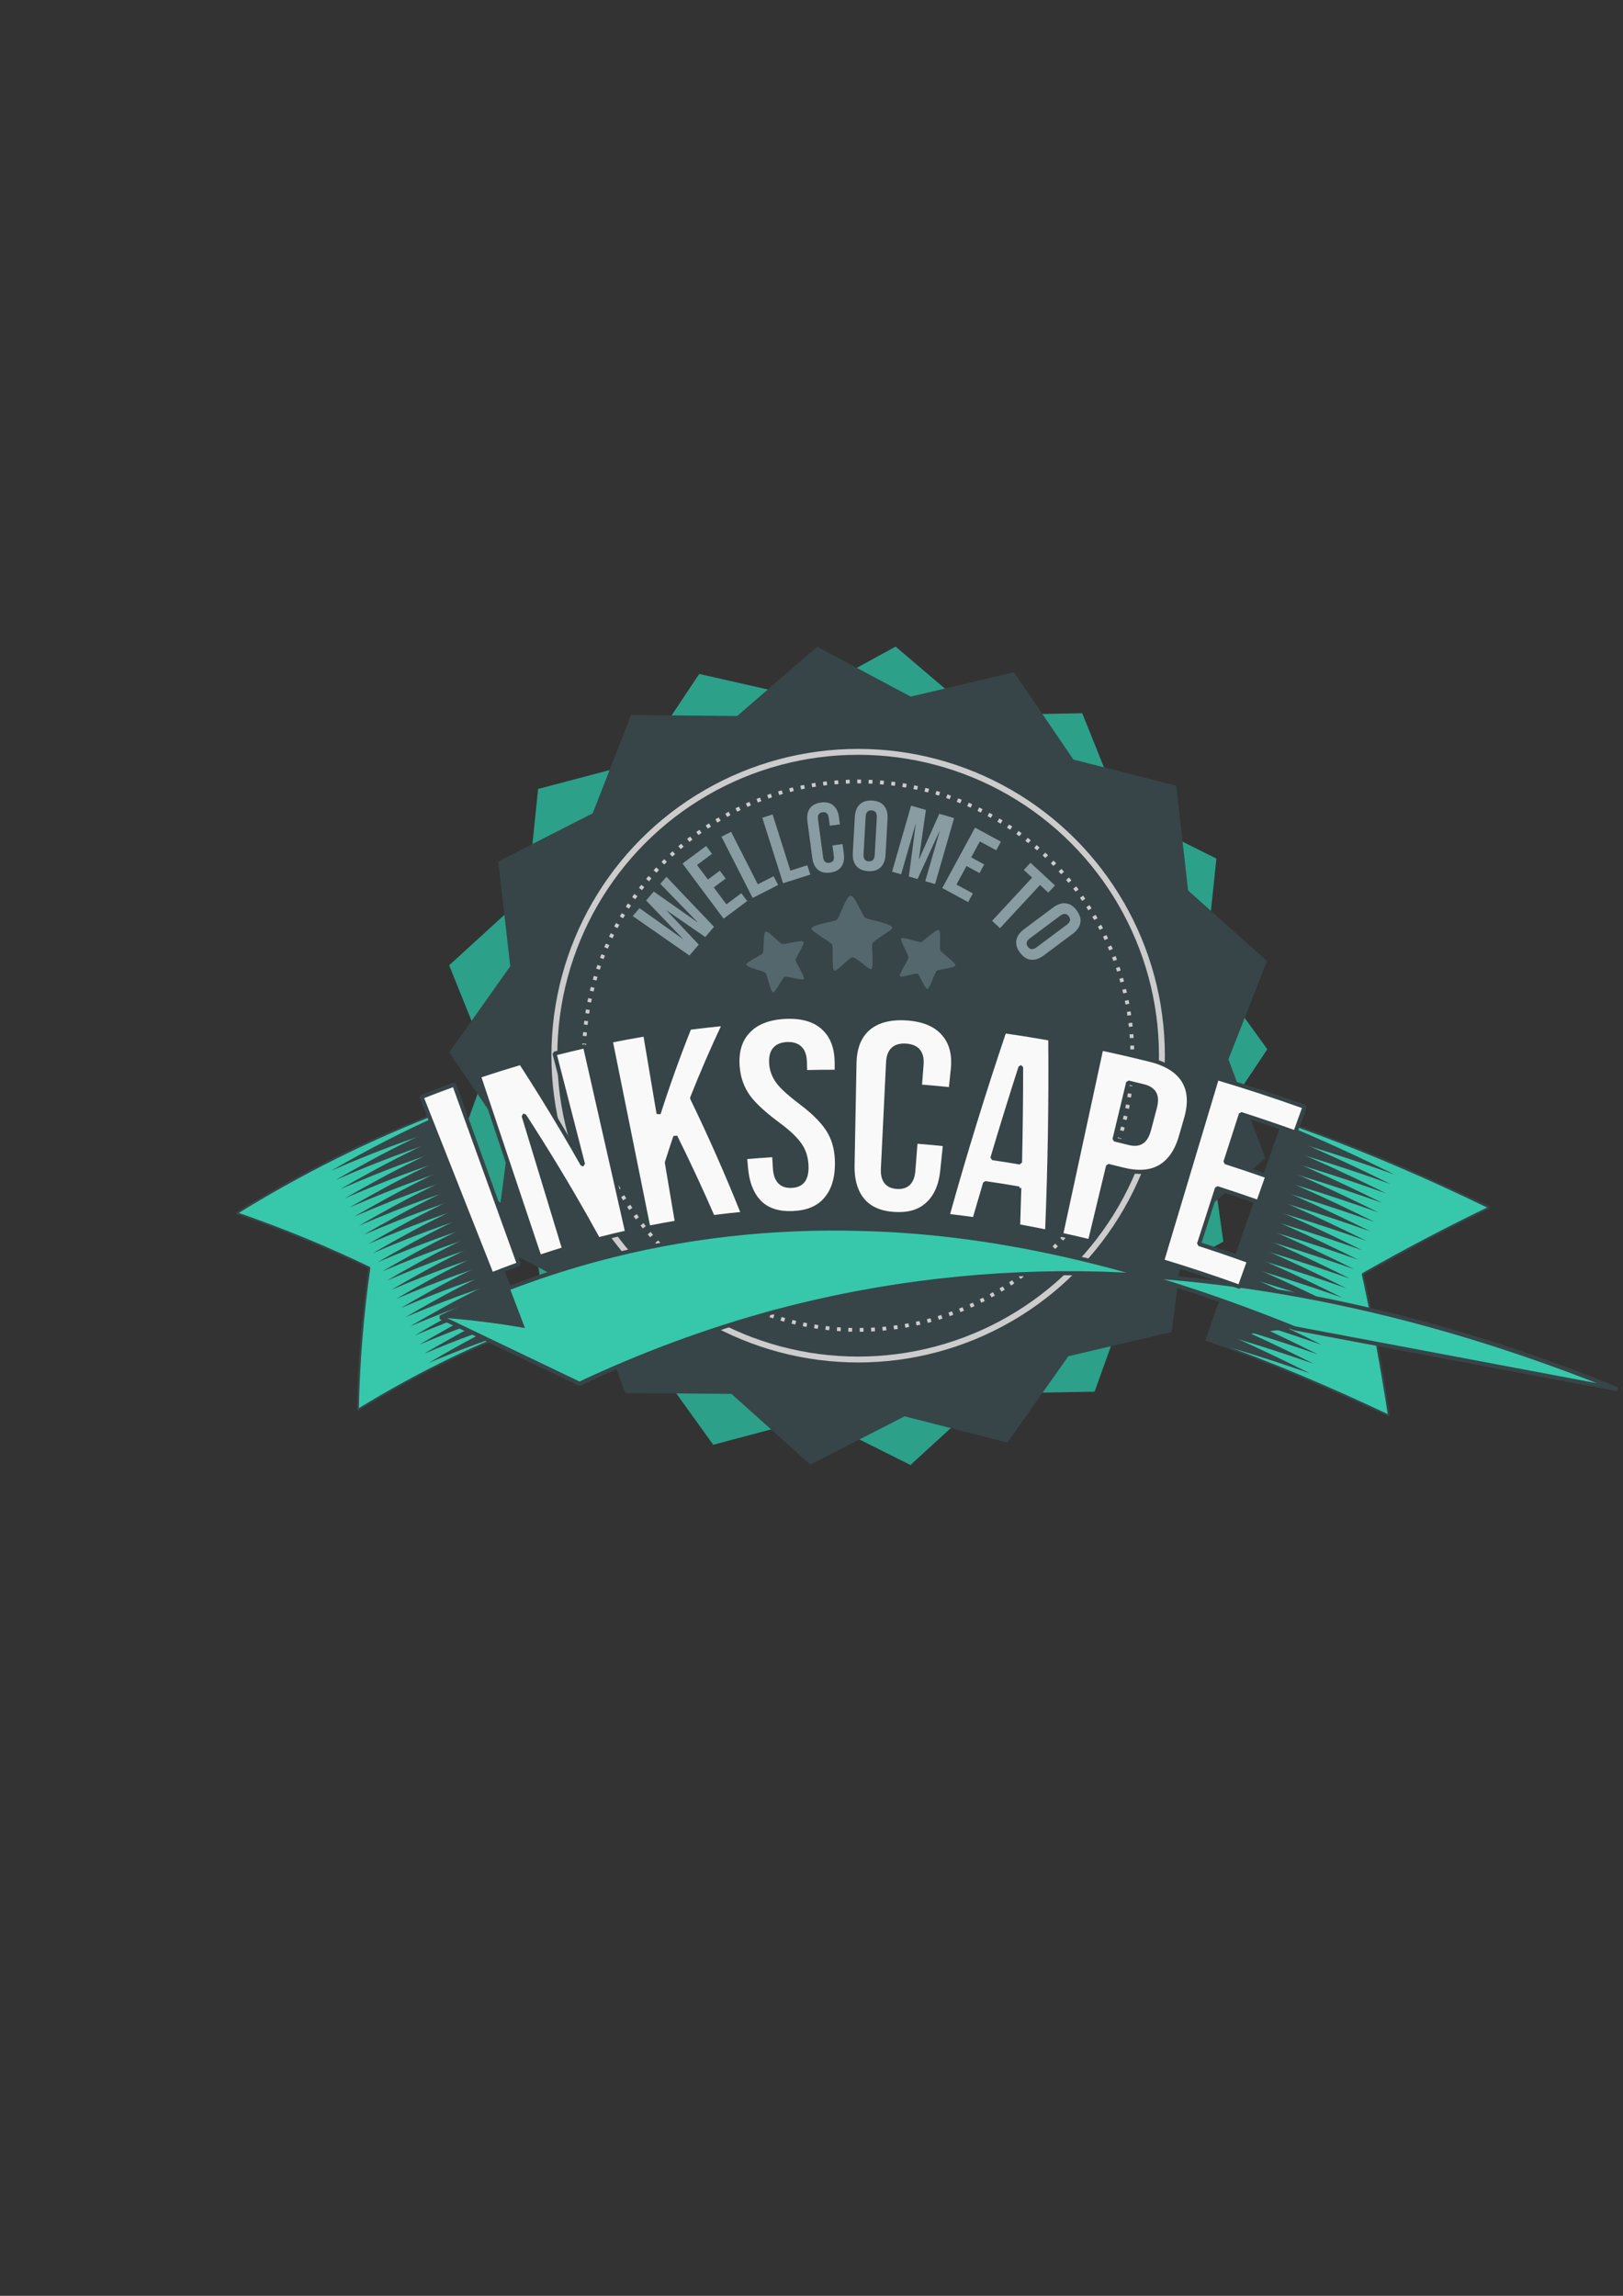 <?xml version="1.0" encoding="UTF-8" standalone="no"?>
<!-- Created with Inkscape (http://www.inkscape.org/) -->

<svg
   width="210mm"
   height="297mm"
   viewBox="0 0 210 297"
   version="1.1"
   id="svg1"
   inkscape:version="1.3.2 (091e20e, 2023-11-25, custom)"
   sodipodi:docname="logo-inkscape.svg"
   xmlns:inkscape="http://www.inkscape.org/namespaces/inkscape"
   xmlns:sodipodi="http://sodipodi.sourceforge.net/DTD/sodipodi-0.dtd"
   xmlns:xlink="http://www.w3.org/1999/xlink"
   xmlns="http://www.w3.org/2000/svg"
   xmlns:svg="http://www.w3.org/2000/svg">
  <rect x="0" y="0" width="210" height="297" fill="#333333" stroke="none"/>
  <sodipodi:namedview
     id="namedview1"
     pagecolor="#ffffff"
     bordercolor="#000000"
     borderopacity="0.25"
     inkscape:showpageshadow="2"
     inkscape:pageopacity="0.0"
     inkscape:pagecheckerboard="0"
     inkscape:deskcolor="#d1d1d1"
     inkscape:document-units="mm"
     inkscape:zoom="1.8101934"
     inkscape:cx="412.11067"
     inkscape:cy="474.25873"
     inkscape:window-width="1920"
     inkscape:window-height="991"
     inkscape:window-x="-9"
     inkscape:window-y="-9"
     inkscape:window-maximized="1"
     inkscape:current-layer="layer1"
     inkscape:lockguides="false"
     showgrid="false" />
  <defs
     id="defs1">
    <linearGradient
       id="linearGradient9"
       inkscape:collect="always">
      <stop
         style="stop-color:#000000;stop-opacity:1;"
         offset="0"
         id="stop9" />
      <stop
         style="stop-color:#000000;stop-opacity:0;"
         offset="1"
         id="stop10" />
    </linearGradient>
    <inkscape:path-effect
       effect="taper_stroke"
       start_shape="center | center"
       end_shape="center | center"
       id="path-effect6"
       is_visible="true"
       lpeversion="1"
       stroke_width="0.257"
       subpath="1"
       attach_start="0.2"
       end_offset="0.2"
       start_smoothing="0.5"
       end_smoothing="0.5"
       jointype="extrapolated"
       miter_limit="100" />
    <inkscape:path-effect
       effect="transform_2pts"
       start="43.769,224.067"
       end="43.769,254.495"
       id="path-effect5"
       is_visible="true"
       lpeversion="1"
       first_knot="1"
       last_knot="4"
       helper_size="3"
       stretch="1"
       offset="0"
       elastic="false"
       from_original_width="false"
       flip_vertical="false"
       flip_horizontal="false"
       lock_length="false"
       lock_angle="false" />
    <inkscape:path-effect
       effect="fillet_chamfer"
       id="path-effect4"
       is_visible="true"
       lpeversion="1"
       nodesatellites_param="F,0,0,1,0,0,0,1 @ F,0,0,1,0,0,0,1 @ F,0,0,1,0,0,0,1 @ F,0,0,1,0,0,0,1"
       radius="0"
       unit="px"
       method="auto"
       mode="F"
       chamfer_steps="1"
       flexible="false"
       use_knot_distance="true"
       apply_no_radius="true"
       apply_with_radius="true"
       only_selected="false"
       hide_knots="false" />
    <inkscape:path-effect
       effect="bend_path"
       id="path-effect12"
       is_visible="true"
       lpeversion="1"
       bendpath="m 10.47,23.701 c 11.154,-5.973 22.447,-8.05 34.101,0"
       prop_scale="1"
       scale_y_rel="false"
       vertical="false"
       hide_knot="false"
       bendpath-nodetypes="cc" />
    <inkscape:path-effect
       effect="fill_between_many"
       method="bsplinespiro"
       autoreverse="false"
       close="false"
       join="false"
       linkedpaths="#rect4,0,1"
       id="path-effect7" />
    <linearGradient
       inkscape:collect="always"
       xlink:href="#linearGradient9"
       id="linearGradient10"
       x1="75.966"
       y1="88.536"
       x2="140.573"
       y2="88.536"
       gradientUnits="userSpaceOnUse" />
  </defs>
  <g
     inkscape:label="Capa 1"
     inkscape:groupmode="layer"
     id="layer1">
    <path
       sodipodi:type="star"
       style="fill:#2ca089;fill-opacity:1;stroke-width:0.265"
       id="path2"
       inkscape:flatsided="false"
       sodipodi:sides="13"
       sodipodi:cx="55.475224"
       sodipodi:cy="54.720455"
       sodipodi:r1="67.340302"
       sodipodi:r2="59.259468"
       sodipodi:arg1="0.94859245"
       sodipodi:arg2="1.1902534"
       inkscape:rounded="0"
       inkscape:randomized="0"
       d="M 94.723,109.441 77.486,109.741 64.798,121.412 49.395,113.667 32.736,118.106 22.698,104.09 5.885,100.278 3.509,83.202 -9.607,72.014 -3.775,55.79 -10.189,39.788 2.515,28.133 4.272,10.983 20.937,6.566 30.463,-7.803 l 16.808,3.834 15.113,-8.296 13.101,11.206 17.237,-0.323 6.393,16.011 15.412,7.725 -1.78,17.148 10.057,14.002 -9.545,14.356 2.398,17.072 -15.124,8.276 z"
       inkscape:transform-center-x="-0.66271487"
       inkscape:transform-center-y="-0.11599843"
       transform="matrix(0.796,0,0,0.792,66.226,93.363)"
       inkscape:label="estrella-inferior" />
    <path
       sodipodi:type="star"
       style="fill:#374548;fill-opacity:1;stroke-width:0.265"
       id="path3"
       inkscape:flatsided="false"
       sodipodi:sides="13"
       sodipodi:cx="55.475224"
       sodipodi:cy="54.720455"
       sodipodi:r1="67.340302"
       sodipodi:r2="59.259468"
       sodipodi:arg1="0.94859245"
       sodipodi:arg2="1.1902534"
       inkscape:rounded="0"
       inkscape:randomized="0"
       d="M 94.723,109.441 77.486,109.741 64.798,121.412 49.395,113.667 32.736,118.106 22.698,104.09 5.885,100.278 3.509,83.202 -9.607,72.014 -3.775,55.79 -10.189,39.788 2.515,28.133 4.272,10.983 20.937,6.566 30.463,-7.803 l 16.808,3.834 15.113,-8.296 13.101,11.206 17.237,-0.323 6.393,16.011 15.412,7.725 -1.78,17.148 10.057,14.002 -9.545,14.356 2.398,17.072 -15.124,8.276 z"
       inkscape:transform-center-x="0.72568346"
       inkscape:transform-center-y="-0.053747862"
       transform="matrix(0.768,0.21,-0.211,0.763,80.693,83.221)"
       inkscape:label="estrella-superior" />
    <circle
       style="fill:none;fill-opacity:1;stroke:#cccccc;stroke-width:0.763;stroke-dasharray:none;stroke-opacity:1"
       id="path4"
       cx="111.034"
       cy="136.57"
       inkscape:label="circulo-lineal"
       r="39.306" />
    <ellipse
       style="fill:#374548;fill-opacity:1;stroke:#cccccc;stroke-width:0.491;stroke-dasharray:0.491, 0.983;stroke-dashoffset:0.983;stroke-opacity:1"
       id="path4-4"
       cx="111.036"
       cy="136.57"
       inkscape:label="circulo-puntos"
       rx="35.475"
       ry="35.476" />
    <ellipse
       style="fill:none;fill-opacity:1;stroke:none;stroke-width:0.787;stroke-dasharray:none;stroke-dashoffset:1.602;stroke-opacity:1"
       id="path6"
       cx="-145.379"
       cy="-56.573"
       rx="28.62"
       ry="28.486"
       transform="rotate(-155.151)"
       inkscape:label="circulo-centro" />
    <path
       style="font-size:12.7px;font-family:'Bebas Neue';-inkscape-font-specification:'Bebas Neue, Normal';fill:#899ca2;stroke-width:0.529;stroke-linecap:round;stroke-linejoin:bevel;paint-order:fill markers stroke"
       d="m 81.871,118.506 0.877,-1.022 5.59,3.978 0.016,-0.02 -4.755,-4.951 0.993,-1.156 5.615,3.949 0.016,-0.02 -4.78,-4.922 0.786,-0.916 6.159,6.474 -1.133,1.32 -4.962,-3.422 -0.016,0.02 4.135,4.386 -1.208,1.407 z m 6.443,-6.789 3.054,-2.277 0.759,1.018 -1.934,1.442 1.404,1.884 1.537,-1.146 0.759,1.018 -1.537,1.146 1.632,2.189 1.934,-1.442 0.759,1.018 -3.054,2.277 z m 5.037,-3.473 1.245,-0.634 3.458,6.79 2.048,-1.043 0.576,1.132 -3.293,1.677 z m 5.285,-2.458 1.332,-0.422 2.301,7.264 2.191,-0.694 0.384,1.211 -3.523,1.116 z m 8.796,7.097 c -0.663,0.088 -1.196,-0.033 -1.599,-0.363 -0.395,-0.332 -0.638,-0.842 -0.73,-1.53 l -0.632,-4.733 c -0.092,-0.688 0.009,-1.244 0.303,-1.668 0.302,-0.425 0.785,-0.681 1.448,-0.77 0.663,-0.088 1.192,0.033 1.586,0.365 0.403,0.331 0.65,0.84 0.742,1.528 l 0.124,0.932 -1.309,0.175 -0.136,-1.02 c -0.073,-0.545 -0.34,-0.787 -0.802,-0.726 -0.462,0.062 -0.656,0.365 -0.583,0.911 l 0.658,4.922 c 0.072,0.537 0.338,0.775 0.8,0.713 0.462,-0.062 0.657,-0.361 0.585,-0.898 l -0.18,-1.347 1.309,-0.175 0.166,1.246 c 0.092,0.688 -0.013,1.245 -0.315,1.669 -0.294,0.424 -0.772,0.68 -1.435,0.768 z m 4.906,-0.185 c -0.685,-0.038 -1.198,-0.262 -1.54,-0.671 -0.342,-0.409 -0.493,-0.969 -0.453,-1.679 l 0.26,-4.666 c 0.04,-0.71 0.252,-1.249 0.637,-1.618 0.385,-0.369 0.92,-0.534 1.605,-0.496 0.685,0.038 1.198,0.262 1.54,0.671 0.342,0.409 0.493,0.969 0.453,1.679 l -0.26,4.666 c -0.04,0.71 -0.252,1.249 -0.637,1.618 -0.385,0.369 -0.92,0.534 -1.605,0.496 z m 0.071,-1.268 c 0.482,0.027 0.739,-0.251 0.771,-0.835 l 0.27,-4.844 c 0.032,-0.583 -0.192,-0.888 -0.674,-0.915 -0.482,-0.027 -0.739,0.251 -0.772,0.835 l -0.27,4.844 c -0.032,0.583 0.192,0.888 0.674,0.915 z m 5.478,-7.208 1.916,0.552 -0.909,6.36 0.024,0.007 2.617,-5.867 1.916,0.552 -2.463,8.542 -1.269,-0.366 1.865,-6.467 -0.024,-0.007 -2.841,6.186 -1.123,-0.324 0.889,-6.749 -0.024,-0.007 -1.865,6.467 -1.171,-0.338 z m 8.274,2.845 3.349,1.817 -0.606,1.116 -2.121,-1.151 -1.12,2.065 1.686,0.914 -0.606,1.116 -1.686,-0.914 -1.302,2.4 2.121,1.151 -0.606,1.116 -3.349,-1.817 z m 7.384,6.469 -1.071,-0.993 0.863,-0.932 3.167,2.935 -0.863,0.932 -1.071,-0.993 -1.742,1.88 -3.437,3.709 -1.025,-0.95 z m -1.565,9.707 c -0.41,-0.55 -0.568,-1.087 -0.473,-1.612 0.095,-0.525 0.427,-1 0.997,-1.425 l 3.746,-2.795 c 0.57,-0.425 1.12,-0.608 1.65,-0.55 0.53,0.059 1,0.363 1.41,0.913 0.41,0.55 0.568,1.087 0.473,1.612 -0.095,0.525 -0.427,1 -0.997,1.425 l -3.746,2.795 c -0.57,0.425 -1.12,0.608 -1.65,0.55 -0.53,-0.059 -1,-0.363 -1.41,-0.913 z m 1.018,-0.759 c 0.289,0.387 0.667,0.406 1.135,0.056 l 3.888,-2.901 c 0.468,-0.349 0.558,-0.717 0.269,-1.104 -0.289,-0.387 -0.667,-0.406 -1.135,-0.056 l -3.888,2.901 c -0.468,0.349 -0.558,0.717 -0.269,1.104 z"
       id="text7"
       aria-label="WELLCOME TO"
       inkscape:label="texto-welcome" />
    <g
       id="g12"
       inkscape:path-effect="#path-effect12"
       transform="matrix(0.796,0,0,0.796,88.323,105.925)"
       inkscape:label="estrellas"
       style="fill:#53676c;fill-opacity:1">
      <path
         sodipodi:type="star"
         style="opacity:1;fill:#53676c;fill-opacity:1;stroke-width:1.593;paint-order:stroke fill markers"
         id="path5"
         inkscape:flatsided="false"
         sodipodi:sides="5"
         sodipodi:cx="17.612082"
         sodipodi:cy="20.280577"
         sodipodi:r1="20.918362"
         sodipodi:r2="11.505099"
         sodipodi:arg1="0.52072839"
         sodipodi:arg2="1.1490469"
         inkscape:rounded="0.13"
         inkscape:randomized="0.032"
         d="m 27.558,16.299 c -0.4,0.667 -2.845,-0.012 -5.504,-0.594 -2.689,-0.589 -5.5,-1.064 -6.243,-0.735 -0.083,0.037 -0.175,0.107 -0.275,0.208 C 13.881,16.747 10.917,25.782 9.437,25.572 7.864,25.349 4.448,14.77 3.106,13.685 1.763,12.6 -9.931,12.353 -10.417,10.704 -10.663,9.869 -8.314,7.732 -5.678,5.685 -3.091,3.676 -0.126,1.698 0.311,0.921 1.144,-0.557 0.275,-10.35 1.653,-13.183 c 0.166,-0.319 0.353,-0.546 0.564,-0.655 2.063,-1.076 9.991,6.844 11.87,7.207 0.94,0.181 4.513,-0.814 7.994,-1.427 3.499,-0.617 6.837,-0.878 7.299,-0.117 0.444,0.732 -1.429,3.3 -3.181,5.916 -1.786,2.668 -3.391,5.307 -3.346,6.224 0.041,0.846 1.523,3.612 2.773,6.288 1.263,2.703 2.332,5.38 1.932,6.046 z"
         inkscape:transform-center-x="-0.08562494"
         inkscape:transform-center-y="-0.50951288"
         transform="matrix(0.274,0.132,-0.118,0.285,25.059,16.135)"
         inkscape:label="derch" />
      <path
         sodipodi:type="star"
         style="opacity:1;fill:#53676c;fill-opacity:1;stroke-width:1.593;paint-order:stroke fill markers"
         id="path7"
         inkscape:flatsided="false"
         sodipodi:sides="5"
         sodipodi:cx="17.612082"
         sodipodi:cy="20.280577"
         sodipodi:r1="20.918362"
         sodipodi:r2="11.505099"
         sodipodi:arg1="0.52072839"
         sodipodi:arg2="1.1490469"
         inkscape:rounded="0.13"
         inkscape:randomized="0.032"
         d="M 21.125,28.778 C 19.792,29.704 12.514,22.466 10.985,22.374 9.455,22.283 1.613,29.983 0.414,29.008 -0.785,28.032 1.523,16.836 0.944,15.201 0.365,13.567 -8.987,7.573 -8.592,5.858 -8.197,4.143 3.178,3.354 4.689,2.309 6.2,1.265 10.775,-10.132 12.813,-10.198 c 2.038,-0.066 4.966,10.729 6.351,11.867 1.385,1.138 13.223,2.89 13.431,4.645 0.207,1.755 -9.813,7.263 -10.472,8.943 -0.659,1.679 0.335,12.595 -0.998,13.521 z"
         inkscape:transform-center-x="-0.067305365"
         inkscape:transform-center-y="-0.40050338"
         transform="matrix(0.215,0.104,-0.093,0.224,37.929,19.028)"
         inkscape:label="centro" />
      <path
         sodipodi:type="star"
         style="opacity:1;fill:#53676c;fill-opacity:1;stroke-width:1.593;paint-order:stroke fill markers"
         id="path12"
         inkscape:flatsided="false"
         sodipodi:sides="5"
         sodipodi:cx="17.612082"
         sodipodi:cy="20.280577"
         sodipodi:r1="20.918362"
         sodipodi:r2="11.505099"
         sodipodi:arg1="0.52072839"
         sodipodi:arg2="1.1490469"
         inkscape:rounded="0.13"
         inkscape:randomized="0.032"
         d="M 36.216,14.534 C 35.987,16.152 24.981,17.685 23.764,18.847 22.547,20.009 22.138,31.258 20.435,31.59 18.733,31.923 12.388,22.737 10.74,22.107 9.092,21.478 -2.39,24.197 -3.301,22.757 -4.213,21.317 3.63,12.786 3.934,11.027 4.237,9.267 -1.208,-1.168 0.127,-2.664 1.462,-4.16 11.777,0.293 13.613,-0.06 c 1.836,-0.353 11.241,-8.352 12.77,-7.492 1.529,0.86 -0.966,11.834 -0.109,13.341 0.858,1.507 10.171,7.127 9.941,8.745 z"
         inkscape:transform-center-x="-0.067984355"
         inkscape:transform-center-y="-0.40454026"
         transform="matrix(0.217,0.105,-0.094,0.226,13.214,18.921)"
         inkscape:label="izq" />
    </g>
    <g
       id="g2"
       transform="translate(22.65,114.484)">
      <path
         id="rect9"
         style="fill:#37c8ab;stroke:#374548;stroke-width:0.25;stroke-linecap:round;stroke-linejoin:bevel;paint-order:fill markers stroke"
         d="M 7.959,42.459 C 16.369,37.26 25.3,32.79 34.645,29.24 l 10.625,27.933 C 37.822,60.013 30.579,63.654 23.65,67.908 23.778,61.86 24.263,55.717 25.149,49.521 19.664,46.871 13.916,44.512 7.959,42.459 Z"
         inkscape:label="cuadrado-izq" />
      <g
         id="g35"
         transform="matrix(1,0,0,1.395,19.942,-68.715)"
         inkscape:label="sombras-izq">
        <path
           d="m 24.735,89.082 c 0.248,0.404 0.496,0.808 0.744,1.212 -1.7e-4,4.6e-5 -3.4e-4,9.3e-5 -5.11e-4,1.39e-4 -4.242,0.918 -8.453,2.023 -12.61,3.292 1.61e-4,-9.7e-5 3.23e-4,-1.93e-4 4.84e-4,-2.89e-4 3.849,-1.652 7.809,-3.162 11.867,-4.504 z"
           style="fill:#374548;fill-rule:evenodd;stroke-width:0.201"
           id="path14" />
        <path
           d="m 24.264,88.193 c 0.249,0.404 0.497,0.808 0.745,1.212 -1.89e-4,1.6e-5 -3.78e-4,3.2e-5 -5.67e-4,4.8e-5 -4.288,0.931 -8.544,2.049 -12.742,3.333 1.54e-4,-9.4e-5 3.09e-4,-1.88e-4 4.64e-4,-2.82e-4 0.043,-0.018 2.962,-1.269 5.952,-2.402 2.991,-1.134 6.046,-2.143 6.046,-2.143 z"
           style="fill:#374548;fill-rule:evenodd;stroke-width:0.201"
           id="path15" />
        <path
           d="m 23.793,87.304 c 0.249,0.404 0.498,0.808 0.746,1.212 -1.9e-4,1.6e-5 -3.81e-4,3.2e-5 -5.72e-4,4.8e-5 -0.046,0.01 -3.298,0.72 -6.507,1.563 -3.208,0.843 -6.367,1.812 -6.367,1.812 1.48e-4,-9.1e-5 2.96e-4,-1.83e-4 4.44e-4,-2.74e-4 0.041,-0.018 2.991,-1.28 6.014,-2.423 3.024,-1.144 6.115,-2.163 6.115,-2.163 z"
           style="fill:#374548;fill-rule:evenodd;stroke-width:0.201"
           id="path16" />
        <path
           d="m 23.321,86.415 c 0.249,0.404 0.498,0.807 0.747,1.211 -1.92e-4,1.7e-5 -3.85e-4,3.3e-5 -5.78e-4,5e-5 -0.044,0.009 -3.331,0.729 -6.573,1.582 -3.242,0.853 -6.432,1.834 -6.432,1.834 1.41e-4,-8.8e-5 2.82e-4,-1.77e-4 4.23e-4,-2.66e-4 0.04,-0.017 3.02,-1.29 6.076,-2.444 3.057,-1.154 6.183,-2.183 6.183,-2.183 z"
           style="fill:#374548;fill-rule:evenodd;stroke-width:0.201"
           id="path17-5" />
        <path
           d="m 22.85,85.527 c 0.25,0.404 0.499,0.807 0.748,1.211 -1.65e-4,9e-6 -3.3e-4,1.8e-5 -4.95e-4,2.8e-5 -0.042,0.009 -3.365,0.738 -6.64,1.601 -3.275,0.863 -6.498,1.855 -6.498,1.855 1.56e-4,-5.7e-5 3.11e-4,-1.14e-4 4.66e-4,-1.7e-4 0.038,-0.016 3.049,-1.3 6.138,-2.465 3.09,-1.165 6.252,-2.203 6.252,-2.203 z"
           style="fill:#374548;fill-rule:evenodd;stroke-width:0.201"
           id="path18" />
        <path
           d="m 22.378,84.638 c 0.25,0.403 0.5,0.807 0.749,1.211 -1.67e-4,1e-5 -3.33e-4,1.9e-5 -5e-4,2.9e-5 -0.04,0.009 -3.398,0.747 -6.707,1.621 -3.309,0.874 -6.563,1.877 -6.563,1.877 1.451e-4,-5.3e-5 2.902e-4,-1.06e-4 4.353e-4,-1.59e-4 0.036,-0.015 3.077,-1.311 6.2,-2.485 3.124,-1.175 6.321,-2.223 6.321,-2.223 z"
           style="fill:#374548;fill-rule:evenodd;stroke-width:0.201"
           id="path19" />
        <path
           d="m 21.907,83.749 c 0.25,0.403 0.5,0.807 0.75,1.21 -1.69e-4,1e-5 -3.37e-4,2e-5 -5.05e-4,3.1e-5 -0.038,0.008 -3.431,0.756 -6.773,1.64 -3.343,0.884 -6.628,1.899 -6.628,1.899 1.377e-4,-5e-5 2.754e-4,-1e-4 4.131e-4,-1.51e-4 0.034,-0.014 3.106,-1.321 6.261,-2.506 3.157,-1.186 6.39,-2.243 6.39,-2.243 z"
           style="fill:#374548;fill-rule:evenodd;stroke-width:0.201"
           id="path20" />
        <path
           d="m 21.435,82.86 c 0.251,0.403 0.501,0.807 0.751,1.21 -1.22e-4,3.4e-5 -2.45e-4,6.7e-5 -3.67e-4,10e-5 -0.035,0.008 -3.464,0.765 -6.84,1.659 -3.376,0.895 -6.694,1.921 -6.694,1.921 1.302e-4,-4.7e-5 2.603e-4,-9.5e-5 3.905e-4,-1.42e-4 0.032,-0.014 3.135,-1.331 6.323,-2.527 3.19,-1.196 6.459,-2.263 6.459,-2.263 z"
           style="fill:#374548;fill-rule:evenodd;stroke-width:0.201"
           id="path21" />
        <path
           d="m 20.964,81.971 c 0.251,0.403 0.502,0.806 0.752,1.21 -1.24e-4,3.3e-5 -2.48e-4,6.7e-5 -3.72e-4,1.01e-4 -0.033,0.007 -3.497,0.773 -6.906,1.678 -3.41,0.905 -6.759,1.943 -6.759,1.943 1.224e-4,-4.5e-5 2.448e-4,-9e-5 3.673e-4,-1.34e-4 0.03,-0.013 3.163,-1.341 6.385,-2.547 3.223,-1.206 6.529,-2.284 6.529,-2.284 z"
           style="fill:#374548;fill-rule:evenodd;stroke-width:0.201"
           id="path22" />
        <path
           d="m 20.492,81.082 c 0.251,0.403 0.502,0.806 0.753,1.21 -1.25e-4,3.4e-5 -2.5e-4,6.8e-5 -3.76e-4,1.02e-4 -0.031,0.007 -3.529,0.782 -6.972,1.698 -3.443,0.915 -6.825,1.965 -6.825,1.965 1.145e-4,-4.2e-5 2.291e-4,-8.4e-5 3.436e-4,-1.26e-4 0.028,-0.012 3.192,-1.352 6.447,-2.568 3.256,-1.217 6.598,-2.304 6.598,-2.304 z"
           style="fill:#374548;fill-rule:evenodd;stroke-width:0.201"
           id="path23" />
        <path
           d="m 20.021,80.193 c 0.252,0.403 0.503,0.806 0.754,1.209 -9.5e-5,2.6e-5 -1.9e-4,5.2e-5 -2.85e-4,7.7e-5 -0.029,0.006 -3.562,0.791 -7.039,1.717 -3.477,0.926 -6.89,1.986 -6.89,1.986 1.034e-4,-3.8e-5 2.069e-4,-7.5e-5 3.103e-4,-1.13e-4 0.026,-0.011 3.22,-1.362 6.509,-2.589 3.289,-1.227 6.667,-2.324 6.667,-2.324 z"
           style="fill:#374548;fill-rule:evenodd;stroke-width:0.201"
           id="path24" />
        <path
           d="m 19.549,79.304 c 0.252,0.403 0.504,0.806 0.755,1.209 -9.5e-5,2.6e-5 -1.91e-4,5.2e-5 -2.87e-4,7.8e-5 -0.026,0.006 -3.595,0.8 -7.105,1.736 -3.511,0.936 -6.956,2.008 -6.956,2.008 9.52e-5,-3.4e-5 1.904e-4,-6.9e-5 2.856e-4,-1.04e-4 0.024,-0.01 3.249,-1.372 6.57,-2.609 3.322,-1.238 6.736,-2.344 6.736,-2.344 z"
           style="fill:#374548;fill-rule:evenodd;stroke-width:0.201"
           id="path25" />
        <path
           d="m 19.078,78.415 c 0.252,0.403 0.504,0.806 0.756,1.209 -9.7e-5,2.7e-5 -1.93e-4,5.3e-5 -2.9e-4,7.9e-5 -0.024,0.005 -3.628,0.809 -7.171,1.755 -3.544,0.947 -7.021,2.03 -7.021,2.03 8.68e-5,-3.2e-5 1.735e-4,-6.4e-5 2.603e-4,-9.5e-5 0.022,-0.009 3.277,-1.382 6.632,-2.63 3.355,-1.248 6.805,-2.364 6.805,-2.364 z"
           style="fill:#374548;fill-rule:evenodd;stroke-width:0.201"
           id="path26" />
        <path
           d="m 18.606,77.526 c 0.253,0.403 0.505,0.806 0.757,1.209 -6.5e-5,1.8e-5 -1.3e-4,3.6e-5 -1.96e-4,5.4e-5 -0.021,0.005 -3.66,0.818 -7.238,1.774 -3.578,0.957 -7.087,2.052 -7.087,2.052 7.82e-5,-2.9e-5 1.564e-4,-5.7e-5 2.345e-4,-8.6e-5 0.019,-0.008 3.306,-1.392 6.694,-2.65 3.389,-1.258 6.874,-2.384 6.874,-2.384 z"
           style="fill:#374548;fill-rule:evenodd;stroke-width:0.201"
           id="path27" />
        <path
           d="m 18.135,76.637 c 0.253,0.403 0.506,0.805 0.758,1.208 -6.6e-5,1.7e-5 -1.32e-4,3.5e-5 -1.98e-4,5.3e-5 -0.019,0.004 -3.693,0.826 -7.304,1.794 -3.612,0.967 -7.153,2.074 -7.153,2.074 6.94e-5,-2.5e-5 1.388e-4,-5.1e-5 2.083e-4,-7.6e-5 0.017,-0.007 3.334,-1.402 6.755,-2.671 3.422,-1.269 6.944,-2.405 6.944,-2.405 z"
           style="fill:#374548;fill-rule:evenodd;stroke-width:0.201"
           id="path28" />
        <path
           d="m 17.663,75.748 c 0.253,0.403 0.506,0.805 0.759,1.208 -6.6e-5,1.8e-5 -1.32e-4,3.6e-5 -1.99e-4,5.4e-5 -0.016,0.004 -3.726,0.835 -7.37,1.813 -3.646,0.978 -7.218,2.096 -7.218,2.096 5.73e-5,-2.1e-5 1.146e-4,-4.1e-5 1.719e-4,-6.2e-5 0.015,-0.006 3.362,-1.413 6.817,-2.692 3.455,-1.279 7.013,-2.425 7.013,-2.425 z"
           style="fill:#374548;fill-rule:evenodd;stroke-width:0.201"
           id="path29" />
        <path
           d="m 17.192,74.859 c 0.254,0.402 0.507,0.805 0.76,1.208 -3.3e-5,9e-6 -6.7e-5,1.8e-5 -10e-5,2.7e-5 -0.014,0.003 -3.758,0.844 -7.436,1.832 -3.679,0.988 -7.284,2.118 -7.284,2.118 5.14e-5,-1.9e-5 1.027e-4,-3.7e-5 1.541e-4,-5.6e-5 0.012,-0.005 3.39,-1.423 6.878,-2.712 3.488,-1.29 7.082,-2.445 7.082,-2.445 z"
           style="fill:#374548;fill-rule:evenodd;stroke-width:0.201"
           id="path30" />
        <path
           d="m 16.721,73.97 c 0.254,0.402 0.508,0.805 0.761,1.207 -3.4e-5,9e-6 -6.8e-5,1.9e-5 -1.02e-4,2.8e-5 -0.011,0.003 -3.791,0.853 -7.502,1.851 -3.713,0.999 -7.35,2.14 -7.35,2.14 4.21e-5,-1.5e-5 8.42e-5,-3e-5 1.264e-4,-4.6e-5 0.01,-0.004 3.419,-1.433 6.94,-2.733 C 13.09,75.135 16.721,73.97 16.721,73.97 Z"
           style="fill:#374548;fill-rule:evenodd;stroke-width:0.201"
           id="path31" />
        <path
           d="m 16.249,73.081 c 0.254,0.402 0.508,0.805 0.762,1.207 -3.4e-5,1e-5 -6.9e-5,1.9e-5 -1.03e-4,2.8e-5 -0.008,0.002 -3.823,0.861 -7.568,1.87 -3.747,1.009 -7.416,2.162 -7.416,2.162 3.27e-5,-1.2e-5 6.54e-5,-2.4e-5 9.81e-5,-3.6e-5 0.008,-0.003 3.447,-1.443 7.001,-2.753 3.555,-1.311 7.221,-2.486 7.221,-2.486 z"
           style="fill:#374548;fill-rule:evenodd;stroke-width:0.201"
           id="path32" />
        <path
           d="m 15.778,72.192 c 0.255,0.402 0.509,0.804 0.763,1.207 -0.006,0.001 -3.855,0.87 -7.635,1.889 -3.781,1.02 -7.482,2.184 -7.482,2.184 2.31e-5,-8e-6 4.62e-5,-1.7e-5 6.93e-5,-2.5e-5 0.005,-0.002 3.475,-1.453 7.063,-2.774 3.588,-1.321 7.291,-2.506 7.291,-2.506 z"
           style="fill:#374548;fill-rule:evenodd;stroke-width:0.201"
           id="path33" />
        <path
           d="m 15.306,71.303 c 0.255,0.402 0.51,0.804 0.764,1.207 -5.178,1.169 -10.269,2.547 -15.248,4.114 9.97e-6,-3e-6 1.995e-5,-7e-6 2.992e-5,-1.1e-5 0.003,-0.001 3.503,-1.463 7.124,-2.794 3.621,-1.331 7.36,-2.526 7.36,-2.526 z"
           style="fill:#374548;fill-rule:evenodd;stroke-width:0.201"
           id="path34" />
        <path
           d="m 14.835,70.414 c 0.255,0.402 0.51,0.804 0.765,1.206 C 10.375,72.802 5.24,74.194 0.219,75.776 4.926,73.814 9.802,72.018 14.835,70.414 Z"
           style="fill:#374548;fill-rule:evenodd;stroke-width:0.201"
           id="path35" />
      </g>
      <path
         id="path106"
         style="fill:#37c8ab;stroke:#374548;stroke-width:0.25;stroke-linecap:round;stroke-linejoin:bevel;paint-order:fill markers stroke"
         d="m 170.045,41.729 c -8.592,-4.187 -17.501,-7.972 -26.675,-11.168 l -9.902,28.282 c 7.944,2.804 15.827,6.139 23.596,9.819 -0.928,-6.069 -2.045,-12.186 -3.397,-18.325 5.314,-3.034 10.791,-5.904 16.378,-8.609 z"
         inkscape:label="cuadrado-derch" />
      <g
         id="g128"
         transform="matrix(-1,0,0,1.395,159.368,-68.728)"
         inkscape:label="sombras-derc">
        <path
           d="m 25.35,90.275 c 0.235,0.409 0.47,0.818 0.705,1.228 -1.82e-4,4.6e-5 -3.64e-4,9.2e-5 -5.46e-4,1.38e-4 -4.511,0.903 -9.024,1.929 -13.525,3.055 1.81e-4,-9.2e-5 3.61e-4,-1.83e-4 5.41e-4,-2.74e-4 4.228,-1.524 8.503,-2.959 12.82,-4.283 z"
           style="fill:#374548;fill-rule:evenodd;stroke-width:0.201"
           id="path107" />
        <path
           d="m 24.911,89.375 c 0.236,0.409 0.471,0.818 0.706,1.228 -1.99e-4,1.5e-5 -3.97e-4,3e-5 -5.95e-4,4.4e-5 -4.541,0.91 -9.082,1.943 -13.608,3.077 1.72e-4,-8.8e-5 3.45e-4,-1.77e-4 5.17e-4,-2.66e-4 0.047,-0.017 3.237,-1.166 6.451,-2.24 3.216,-1.074 6.451,-2.065 6.451,-2.065 z"
           style="fill:#374548;fill-rule:evenodd;stroke-width:0.201"
           id="path108" />
        <path
           d="m 24.471,88.475 c 0.236,0.409 0.471,0.818 0.706,1.228 -2e-4,1.5e-5 -4e-4,3e-5 -5.99e-4,4.5e-5 -0.048,0.01 -3.478,0.7 -6.889,1.474 -3.411,0.774 -6.802,1.626 -6.802,1.626 1.64e-4,-8.6e-5 3.28e-4,-1.72e-4 4.93e-4,-2.59e-4 0.045,-0.016 3.254,-1.172 6.489,-2.251 3.237,-1.08 6.496,-2.076 6.496,-2.076 z"
           style="fill:#374548;fill-rule:evenodd;stroke-width:0.201"
           id="path109" />
        <path
           d="m 24.032,87.575 c 0.236,0.409 0.472,0.818 0.707,1.227 -2e-4,1.5e-5 -4.01e-4,3e-5 -6.02e-4,4.5e-5 -0.046,0.009 -3.498,0.704 -6.931,1.484 -3.432,0.78 -6.843,1.638 -6.843,1.638 1.56e-4,-8.4e-5 3.13e-4,-1.68e-4 4.69e-4,-2.51e-4 0.043,-0.015 3.27,-1.177 6.526,-2.262 3.258,-1.085 6.54,-2.088 6.54,-2.088 z"
           style="fill:#374548;fill-rule:evenodd;stroke-width:0.201"
           id="path110" />
        <path
           d="m 23.592,86.675 c 0.236,0.409 0.472,0.818 0.708,1.227 -1.71e-4,8e-6 -3.42e-4,1.5e-5 -5.13e-4,2.3e-5 -0.044,0.009 -3.519,0.709 -6.973,1.494 -3.454,0.785 -6.884,1.65 -6.884,1.65 1.66e-4,-5.1e-5 3.32e-4,-1.01e-4 4.99e-4,-1.52e-4 0.041,-0.015 3.286,-1.182 6.564,-2.273 3.279,-1.091 6.585,-2.099 6.585,-2.099 z"
           style="fill:#374548;fill-rule:evenodd;stroke-width:0.201"
           id="path111" />
        <path
           d="m 23.153,85.774 c 0.236,0.409 0.473,0.818 0.708,1.227 -1.72e-4,8e-6 -3.44e-4,1.6e-5 -5.16e-4,2.3e-5 -0.041,0.008 -3.539,0.714 -7.015,1.505 -3.475,0.791 -6.925,1.662 -6.925,1.662 1.547e-4,-4.7e-5 3.095e-4,-9.5e-5 4.642e-4,-1.42e-4 0.039,-0.014 3.303,-1.188 6.601,-2.284 3.3,-1.097 6.63,-2.11 6.63,-2.11 z"
           style="fill:#374548;fill-rule:evenodd;stroke-width:0.201"
           id="path112" />
        <path
           d="m 22.714,84.875 c 0.237,0.409 0.473,0.818 0.709,1.227 -1.73e-4,8e-6 -3.46e-4,1.7e-5 -5.19e-4,2.5e-5 -0.039,0.008 -3.56,0.718 -7.056,1.515 -3.496,0.797 -6.966,1.674 -6.966,1.674 1.462e-4,-4.5e-5 2.925e-4,-9e-5 4.388e-4,-1.34e-4 0.036,-0.013 3.319,-1.193 6.638,-2.295 3.321,-1.103 6.675,-2.122 6.675,-2.122 z"
           style="fill:#374548;fill-rule:evenodd;stroke-width:0.201"
           id="path113" />
        <path
           d="m 22.274,83.975 c 0.237,0.409 0.473,0.818 0.71,1.227 -1.27e-4,3.2e-5 -2.54e-4,6.4e-5 -3.81e-4,9.6e-5 -0.037,0.007 -3.58,0.723 -7.098,1.526 -3.518,0.803 -7.007,1.686 -7.007,1.686 1.377e-4,-4.2e-5 2.753e-4,-8.4e-5 4.13e-4,-1.26e-4 0.034,-0.012 3.335,-1.198 6.676,-2.306 3.342,-1.108 6.719,-2.133 6.719,-2.133 z"
           style="fill:#374548;fill-rule:evenodd;stroke-width:0.201"
           id="path114" />
        <path
           d="m 21.835,83.074 c 0.237,0.409 0.474,0.818 0.71,1.227 -1.28e-4,3.3e-5 -2.56e-4,6.5e-5 -3.84e-4,9.7e-5 -0.034,0.007 -3.6,0.728 -7.14,1.536 -3.539,0.808 -7.048,1.699 -7.048,1.699 1.29e-4,-3.9e-5 2.58e-4,-7.8e-5 3.869e-4,-1.18e-4 0.032,-0.011 3.351,-1.203 6.713,-2.317 3.363,-1.114 6.764,-2.144 6.764,-2.144 z"
           style="fill:#374548;fill-rule:evenodd;stroke-width:0.201"
           id="path115" />
        <path
           d="m 21.395,82.174 c 0.237,0.409 0.474,0.818 0.711,1.226 -1.29e-4,3.2e-5 -2.58e-4,6.5e-5 -3.86e-4,9.7e-5 -0.032,0.006 -3.621,0.732 -7.181,1.546 -3.561,0.814 -7.089,1.711 -7.089,1.711 1.202e-4,-3.7e-5 2.404e-4,-7.3e-5 3.606e-4,-1.1e-4 0.03,-0.011 3.368,-1.208 6.75,-2.328 3.383,-1.12 6.809,-2.155 6.809,-2.155 z"
           style="fill:#374548;fill-rule:evenodd;stroke-width:0.201"
           id="path116" />
        <path
           d="m 20.956,81.274 c 0.237,0.409 0.475,0.817 0.712,1.226 -9.8e-5,2.4e-5 -1.95e-4,4.8e-5 -2.92e-4,7.3e-5 -0.029,0.006 -3.641,0.737 -7.223,1.557 -3.582,0.82 -7.13,1.723 -7.13,1.723 1.081e-4,-3.3e-5 2.162e-4,-6.6e-5 3.244e-4,-9.9e-5 0.027,-0.01 3.384,-1.214 6.787,-2.339 3.404,-1.126 6.854,-2.167 6.854,-2.167 z"
           style="fill:#374548;fill-rule:evenodd;stroke-width:0.201"
           id="path117" />
        <path
           d="m 20.516,80.374 c 0.238,0.409 0.475,0.817 0.712,1.226 -9.7e-5,2.5e-5 -1.95e-4,4.9e-5 -2.93e-4,7.4e-5 -0.027,0.005 -3.661,0.742 -7.264,1.567 -3.604,0.826 -7.171,1.735 -7.171,1.735 9.91e-5,-3.1e-5 1.982e-4,-6.1e-5 2.973e-4,-9.1e-5 0.025,-0.009 3.4,-1.219 6.825,-2.35 3.425,-1.131 6.899,-2.178 6.899,-2.178 z"
           style="fill:#374548;fill-rule:evenodd;stroke-width:0.201"
           id="path118" />
        <path
           d="m 20.077,79.474 c 0.238,0.409 0.476,0.817 0.713,1.226 -9.8e-5,2.4e-5 -1.97e-4,4.9e-5 -2.95e-4,7.4e-5 -0.024,0.005 -3.682,0.746 -7.306,1.578 -3.625,0.831 -7.213,1.747 -7.213,1.747 9e-5,-2.7e-5 1.8e-4,-5.5e-5 2.7e-4,-8.2e-5 0.023,-0.008 3.416,-1.224 6.862,-2.361 3.447,-1.137 6.944,-2.189 6.944,-2.189 z"
           style="fill:#374548;fill-rule:evenodd;stroke-width:0.201"
           id="path119" />
        <path
           d="m 19.638,78.574 c 0.238,0.409 0.476,0.817 0.714,1.226 -6.6e-5,1.7e-5 -1.32e-4,3.3e-5 -1.98e-4,5e-5 -0.022,0.004 -3.702,0.751 -7.348,1.588 -3.646,0.837 -7.254,1.759 -7.254,1.759 8.08e-5,-2.4e-5 1.616e-4,-4.9e-5 2.423e-4,-7.4e-5 0.02,-0.007 3.432,-1.229 6.899,-2.372 3.468,-1.143 6.989,-2.201 6.989,-2.201 z"
           style="fill:#374548;fill-rule:evenodd;stroke-width:0.201"
           id="path120" />
        <path
           d="m 19.198,77.674 c 0.238,0.408 0.476,0.817 0.714,1.226 -6.6e-5,1.7e-5 -1.33e-4,3.3e-5 -1.99e-4,5e-5 -0.019,0.004 -3.722,0.756 -7.389,1.598 -3.668,0.843 -7.295,1.771 -7.295,1.771 7.15e-5,-2.2e-5 1.429e-4,-4.4e-5 2.144e-4,-6.5e-5 0.018,-0.006 3.448,-1.234 6.936,-2.383 3.489,-1.149 7.034,-2.212 7.034,-2.212 z"
           style="fill:#374548;fill-rule:evenodd;stroke-width:0.201"
           id="path121" />
        <path
           d="m 18.759,76.774 c 0.239,0.408 0.477,0.817 0.715,1.225 -6.7e-5,1.6e-5 -1.34e-4,3.3e-5 -2.01e-4,5e-5 -0.016,0.003 -3.742,0.76 -7.431,1.609 -3.689,0.849 -7.336,1.783 -7.336,1.783 5.88e-5,-1.8e-5 1.175e-4,-3.6e-5 1.763e-4,-5.4e-5 0.015,-0.005 3.464,-1.239 6.973,-2.394 3.51,-1.154 7.079,-2.224 7.079,-2.224 z"
           style="fill:#374548;fill-rule:evenodd;stroke-width:0.201"
           id="path122" />
        <path
           d="m 18.319,75.874 c 0.239,0.408 0.477,0.817 0.715,1.225 -3.4e-5,9e-6 -6.8e-5,1.7e-5 -1.01e-4,2.5e-5 -0.014,0.003 -3.762,0.765 -7.472,1.619 -3.711,0.855 -7.378,1.795 -7.378,1.795 5.25e-5,-1.6e-5 1.05e-4,-3.2e-5 1.575e-4,-4.8e-5 0.013,-0.005 3.48,-1.244 7.01,-2.405 3.531,-1.16 7.124,-2.235 7.124,-2.235 z"
           style="fill:#374548;fill-rule:evenodd;stroke-width:0.201"
           id="path123" />
        <path
           d="m 17.88,74.974 c 0.239,0.408 0.478,0.817 0.716,1.225 -3.4e-5,8e-6 -6.8e-5,1.7e-5 -1.02e-4,2.5e-5 -0.011,0.002 -3.782,0.769 -7.514,1.629 -3.732,0.86 -7.419,1.807 -7.419,1.807 4.29e-5,-1.4e-5 8.58e-5,-2.7e-5 1.287e-4,-4e-5 0.01,-0.004 3.496,-1.25 7.048,-2.416 3.552,-1.166 7.169,-2.246 7.169,-2.246 z"
           style="fill:#374548;fill-rule:evenodd;stroke-width:0.201"
           id="path124" />
        <path
           d="m 17.44,74.074 c 0.239,0.408 0.478,0.817 0.717,1.225 -3.4e-5,9e-6 -6.8e-5,1.7e-5 -1.02e-4,2.6e-5 -0.008,0.002 -3.802,0.774 -7.555,1.64 -3.754,0.866 -7.46,1.819 -7.46,1.819 3.31e-5,-10e-6 6.63e-5,-2e-5 9.94e-5,-3e-5 0.008,-0.003 3.512,-1.255 7.085,-2.427 3.573,-1.172 7.214,-2.258 7.214,-2.258 z"
           style="fill:#374548;fill-rule:evenodd;stroke-width:0.201"
           id="path125" />
        <path
           d="m 17.001,73.174 c 0.239,0.408 0.479,0.817 0.717,1.225 -0.006,0.001 -3.822,0.779 -7.596,1.65 -3.775,0.872 -7.502,1.832 -7.502,1.832 2.33e-5,-7e-6 4.67e-5,-1.4e-5 7e-5,-2.1e-5 0.005,-0.002 3.528,-1.26 7.122,-2.437 3.594,-1.178 7.259,-2.269 7.259,-2.269 z"
           style="fill:#374548;fill-rule:evenodd;stroke-width:0.201"
           id="path126" />
        <path
           d="m 16.562,72.274 c 0.24,0.408 0.479,0.816 0.718,1.225 -5.118,1.042 -10.183,2.217 -15.181,3.504 1e-5,-3e-6 2.01e-5,-6e-6 3.01e-5,-9e-6 0.003,-9.14e-4 3.544,-1.265 7.159,-2.448 3.615,-1.183 7.304,-2.28 7.304,-2.28 z"
           style="fill:#374548;fill-rule:evenodd;stroke-width:0.201"
           id="path127" />
        <path
           d="m 16.122,71.374 c 0.24,0.408 0.479,0.816 0.719,1.225 C 11.692,73.647 6.599,74.83 1.577,76.125 6.323,74.434 11.172,72.842 16.122,71.374 Z"
           style="fill:#374548;fill-rule:evenodd;stroke-width:0.201"
           id="path128" />
      </g>
      <path
         style="fill:#37c8ab;fill-opacity:1;stroke:#374548;stroke-width:0.529;stroke-linecap:round;stroke-linejoin:bevel;stroke-dasharray:none;stroke-dashoffset:0;stroke-opacity:1;paint-order:fill markers stroke"
         id="rect8"
         width="118.254"
         height="29.619"
         x="30.592"
         y="35.401"
         d="m 21.739,29.127 c 8.068,-3.793 16.505,-6.935 25.24,-9.302 13.876,-3.719 28.204,-5.344 42.445,-4.94 23.439,0.817 45.843,6.524 66.594,14.937 L 144.864,57.356 C 126.518,49.927 107.557,44.911 88.597,44.493 l -6e-6,10e-7 c -11.454,-0.316 -22.943,0.974 -33.928,3.935 l -6e-6,1e-6 c -6.936,1.853 -13.728,4.393 -20.306,7.497 z"
         inkscape:label="banda" />
      <path
         style="fill:#374548;fill-opacity:1;stroke:none;stroke-width:0.082;stroke-linecap:round;stroke-linejoin:bevel;stroke-dasharray:none;stroke-dashoffset:0;stroke-opacity:1;paint-order:fill markers stroke"
         d="m 34.15,55.95 c 2.997,-1.42 6.038,-2.723 9.118,-3.897 l 2.005,5.266 C 41.667,56.685 37.951,56.229 34.15,55.95 Z"
         id="path12-8"
         inkscape:label="sombra-esquina-izq" />
      <path
         style="fill:#374548;fill-opacity:1;stroke:none;stroke-width:0.082;stroke-linecap:round;stroke-linejoin:bevel;stroke-dasharray:none;stroke-dashoffset:0;stroke-opacity:1;paint-order:fill markers stroke"
         d="m 144.972,57.311 c -3.193,-1.294 -6.405,-2.516 -9.633,-3.653 l -1.868,5.332 c 3.759,-0.67 7.599,-1.227 11.501,-1.679 z"
         id="path129"
         inkscape:label="sombra-esquina-derc" />
      <path
         d="m 31.892,27.422 c 1.401,-0.552 2.811,-1.085 4.231,-1.596 l 8.373,23.22 c -1.183,0.427 -2.361,0.873 -3.533,1.336 z m 7.421,-2.705 c 1.798,-0.602 3.61,-1.171 5.436,-1.706 1.882,2.905 3.701,5.84 5.455,8.803 0.851,1.438 1.687,2.882 2.507,4.332 0.024,-0.006 0.048,-0.012 0.072,-0.018 l -3.682,-14.315 c 1.311,-0.336 2.627,-0.654 3.945,-0.953 l 5.459,24.079 c -1.255,0.285 -2.505,0.59 -3.749,0.917 -0.495,-0.903 -0.996,-1.804 -1.503,-2.702 -2.543,-4.505 -5.236,-8.945 -8.073,-13.317 -0.025,0.008 -0.05,0.015 -0.075,0.023 l 5.244,17.241 c -1.069,0.325 -2.135,0.665 -3.196,1.02 -2.613,-7.802 -5.226,-15.603 -7.839,-23.405 z m 17.051,-4.566 c 1.487,-0.3 2.977,-0.576 4.471,-0.828 l 1.732,10.26 c 1.186,-3.718 2.516,-7.424 3.986,-11.109 1.501,-0.192 3.005,-0.361 4.51,-0.507 -1.503,3.181 -2.892,6.385 -4.165,9.605 2.392,4.935 4.593,9.928 6.603,14.969 -1.308,0.125 -2.614,0.271 -3.916,0.439 C 68.062,39.477 66.446,36 64.736,32.554 c -0.381,1.118 -0.748,2.238 -1.101,3.359 l 1.31,7.756 c -1.237,0.209 -2.471,0.437 -3.7,0.685 z m 23.583,22.298 c -1.821,0.078 -3.226,-0.352 -4.252,-1.337 -1.024,-1.003 -1.646,-2.497 -1.822,-4.487 l -0.124,-1.406 c 1.255,-0.111 2.511,-0.203 3.768,-0.278 l 0.1,1.691 c 0.094,1.599 0.815,2.35 2.145,2.293 0.656,-0.028 1.141,-0.232 1.46,-0.619 0.34,-0.41 0.502,-1.05 0.478,-1.92 -0.028,-1.035 -0.292,-1.933 -0.806,-2.694 -0.512,-0.78 -1.459,-1.707 -2.862,-2.737 -1.774,-1.321 -3.069,-2.487 -3.854,-3.561 -0.783,-1.092 -1.25,-2.35 -1.376,-3.779 -0.171,-1.945 0.252,-3.494 1.316,-4.639 1.058,-1.164 2.706,-1.823 4.908,-1.915 2.175,-0.091 3.829,0.428 4.926,1.5 1.128,1.051 1.666,2.582 1.661,4.582 l -0.003,1.023 c -1.361,-0.004 -2.723,0.012 -4.084,0.047 l -0.033,-1.27 c -0.022,-0.847 -0.223,-1.453 -0.61,-1.818 -0.386,-0.388 -0.944,-0.571 -1.67,-0.541 -1.483,0.061 -2.17,0.899 -2.081,2.469 0.051,0.892 0.362,1.71 0.92,2.459 0.587,0.751 1.594,1.636 3.005,2.702 1.795,1.355 2.995,2.638 3.64,3.784 0.648,1.151 0.956,2.504 0.951,4.057 -0.007,2.021 -0.525,3.574 -1.507,4.661 -0.963,1.092 -2.349,1.652 -4.193,1.731 z m 13.148,0.119 c -1.803,-0.107 -3.159,-0.679 -4.1,-1.763 -0.1,-0.118 -0.194,-0.241 -0.283,-0.368 0,0 -10e-7,0 -10e-7,0 -0.724,-1.046 -1.086,-2.428 -1.054,-4.145 l 0.251,-13.262 c 0.033,-1.719 0.49,-3.083 1.403,-4.087 0,0 0,0 0,0 0.111,-0.122 0.229,-0.238 0.353,-0.349 1.17,-1.016 2.853,-1.475 5.007,-1.332 2.153,0.143 3.741,0.818 4.74,1.972 1.029,1.16 1.423,2.7 1.224,4.613 l -0.269,2.589 c -1.33,-0.139 -2.662,-0.262 -3.998,-0.367 l 0.22,-2.843 c 0.118,-1.518 -0.548,-2.344 -2.017,-2.441 -1.47,-0.097 -2.237,0.634 -2.311,2.157 l -0.669,13.762 c -0.073,1.504 0.542,2.278 1.826,2.357 1.285,0.079 1.992,-0.614 2.108,-2.113 l 0.291,-3.755 c 1.272,0.098 2.542,0.214 3.81,0.346 L 99.267,37.001 c -0.199,1.911 -0.851,3.342 -1.916,4.301 -1.046,0.965 -2.454,1.373 -4.257,1.266 z M 107.303,18.929 c 1.99,0.282 3.972,0.597 5.944,0.944 0.076,8.347 -0.065,16.679 -0.411,24.992 -1.249,-0.257 -2.5,-0.498 -3.752,-0.722 0.058,-1.645 0.11,-3.291 0.153,-4.938 l -0.012,0.069 c -1.469,-0.256 -2.94,-0.49 -4.414,-0.701 -0.464,1.556 -0.92,3.113 -1.369,4.672 -1.164,-0.161 -2.329,-0.308 -3.495,-0.439 2.227,-8.008 4.683,-15.967 7.356,-23.876 z m 2.025,16.971 c 0.093,-4.099 0.141,-8.202 0.141,-12.309 -0.026,-0.004 -0.052,-0.008 -0.078,-0.012 -1.257,3.908 -2.469,7.826 -3.636,11.754 1.193,0.175 2.384,0.364 3.573,0.567 z m 10.516,-14.742 c 2.122,0.453 4.232,0.942 6.331,1.465 2.125,0.53 3.576,1.461 4.343,2.744 0.768,1.287 0.86,2.891 0.308,4.814 l -0.672,2.34 c -0.552,1.921 -1.472,3.237 -2.732,3.958 -1.264,0.724 -2.859,0.821 -4.822,0.326 -0.623,-0.157 -1.246,-0.31 -1.87,-0.461 l -2.35,9.762 c -1.245,-0.302 -2.491,-0.589 -3.739,-0.861 z m 3.616,12.23 c 0.659,0.166 1.19,0.121 1.597,-0.137 0.431,-0.252 0.756,-0.787 0.972,-1.605 l 0.747,-2.83 c 0.216,-0.818 0.193,-1.444 -0.072,-1.877 -0.24,-0.426 -0.704,-0.727 -1.391,-0.899 -0.661,-0.165 -1.324,-0.327 -1.987,-0.485 l -1.773,7.364 c 0.637,0.153 1.272,0.309 1.907,0.468 z m 11.35,-8.406 c 3.824,1.135 7.604,2.378 11.337,3.715 l -1.198,3.328 c -2.328,-0.835 -4.674,-1.632 -7.036,-2.388 l -2.006,6.221 c 1.819,0.585 3.63,1.195 5.431,1.828 l -1.175,3.335 c -1.772,-0.624 -3.553,-1.225 -5.34,-1.801 l -2.331,7.23 c 2.165,0.701 4.321,1.439 6.468,2.214 l -1.198,3.328 c -3.333,-1.204 -6.685,-2.32 -10.052,-3.337 z"
         id="text1"
         style="font-size:35.278px;font-family:'Bebas Neue';-inkscape-font-specification:'Bebas Neue, Normal';fill:#f9f9f9;stroke:#374548;stroke-width:0.529;stroke-linecap:round;stroke-linejoin:bevel;paint-order:fill markers stroke"
         aria-label="inkscape"
         inkscape:label="texto-banda" />
    </g>
  </g>
</svg>
